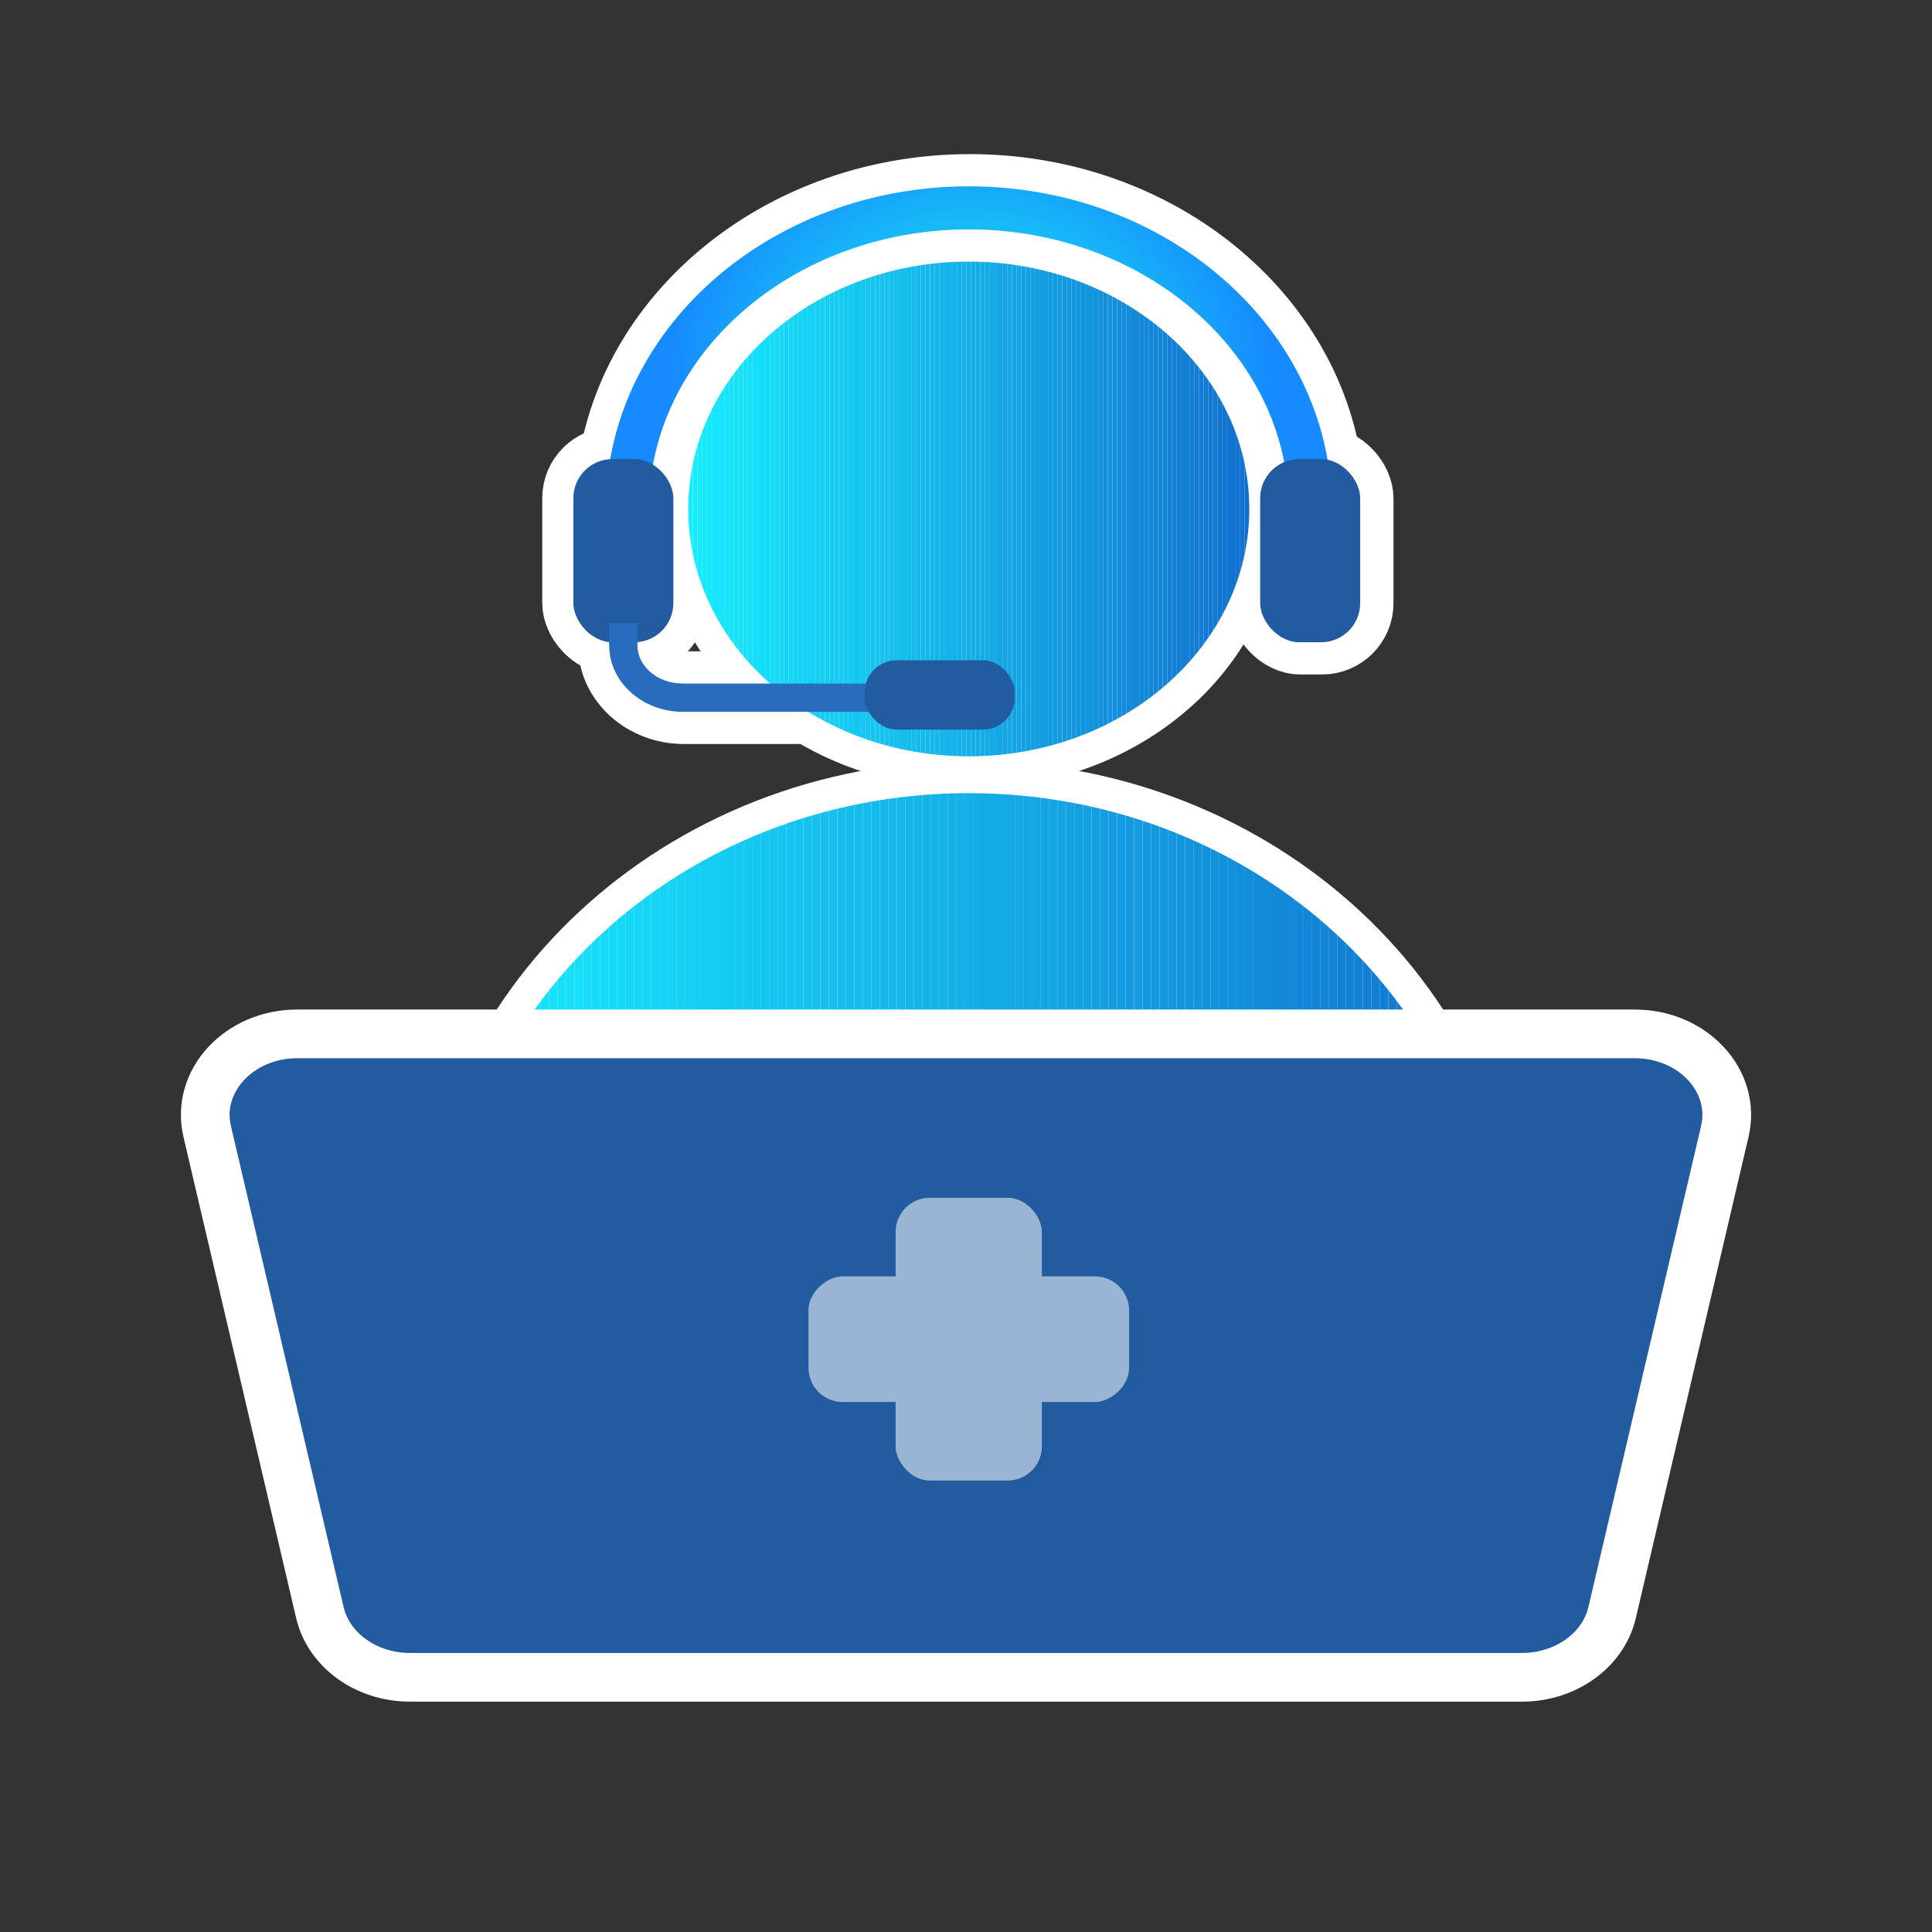 <?xml version="1.0" encoding="UTF-8"?>
<svg id="Capa_3" data-name="Capa 3" xmlns="http://www.w3.org/2000/svg" xmlns:xlink="http://www.w3.org/1999/xlink" viewBox="0 0 300 300">
  <rect x="0" y="0" width="300" height="300" fill="#333333" stroke="none"/>
  <defs>
    <style>
      .cls-1, .cls-2, .cls-3, .cls-4, .cls-5, .cls-6, .cls-7, .cls-8, .cls-9, .cls-10, .cls-11, .cls-12, .cls-13, .cls-14, .cls-15, .cls-16, .cls-17, .cls-18, .cls-19, .cls-20, .cls-21, .cls-22, .cls-23, .cls-24, .cls-25, .cls-26, .cls-27, .cls-28, .cls-29, .cls-30, .cls-31, .cls-32, .cls-33, .cls-34, .cls-35, .cls-36, .cls-37, .cls-38, .cls-39, .cls-40, .cls-41, .cls-42, .cls-43, .cls-44, .cls-45, .cls-46, .cls-47, .cls-48, .cls-49, .cls-50, .cls-51, .cls-52, .cls-53, .cls-54, .cls-55, .cls-56, .cls-57, .cls-58, .cls-59, .cls-60, .cls-61, .cls-62, .cls-63, .cls-64, .cls-65, .cls-66, .cls-67, .cls-68, .cls-69, .cls-70, .cls-71, .cls-72, .cls-73, .cls-74, .cls-75, .cls-76, .cls-77, .cls-78, .cls-79, .cls-80, .cls-81, .cls-82, .cls-83, .cls-84, .cls-85, .cls-86, .cls-87, .cls-88, .cls-89, .cls-90, .cls-91, .cls-92, .cls-93, .cls-94, .cls-95, .cls-96, .cls-97, .cls-98, .cls-99, .cls-100, .cls-101, .cls-102, .cls-103, .cls-104, .cls-105, .cls-106, .cls-107, .cls-108, .cls-109, .cls-110, .cls-111, .cls-112, .cls-113, .cls-114, .cls-115, .cls-116, .cls-117, .cls-118, .cls-119, .cls-120, .cls-121, .cls-122, .cls-123, .cls-124, .cls-125, .cls-126, .cls-127, .cls-128 {
        stroke: #fff;
        stroke-miterlimit: 10;
      }

      .cls-1, .cls-2, .cls-3, .cls-4, .cls-5, .cls-6, .cls-7, .cls-8, .cls-9, .cls-10, .cls-11, .cls-12, .cls-13, .cls-14, .cls-15, .cls-16, .cls-17, .cls-18, .cls-19, .cls-20, .cls-21, .cls-22, .cls-23, .cls-24, .cls-25, .cls-26, .cls-27, .cls-28, .cls-29, .cls-30, .cls-31, .cls-32, .cls-33, .cls-34, .cls-35, .cls-36, .cls-37, .cls-38, .cls-39, .cls-40, .cls-41, .cls-42, .cls-43, .cls-44, .cls-45, .cls-46, .cls-47, .cls-48, .cls-49, .cls-50, .cls-51, .cls-52, .cls-53, .cls-54, .cls-55, .cls-56, .cls-57, .cls-58, .cls-59, .cls-60, .cls-61, .cls-62, .cls-63, .cls-64, .cls-65, .cls-66, .cls-67, .cls-68, .cls-69, .cls-70, .cls-71, .cls-72, .cls-73, .cls-74, .cls-75, .cls-77, .cls-78, .cls-79, .cls-80, .cls-81, .cls-82, .cls-83, .cls-84, .cls-85, .cls-86, .cls-87, .cls-88, .cls-89, .cls-90, .cls-91, .cls-92, .cls-93, .cls-94, .cls-95, .cls-96, .cls-97, .cls-98, .cls-99, .cls-100, .cls-101, .cls-102, .cls-103, .cls-104, .cls-105, .cls-106, .cls-107, .cls-108, .cls-109, .cls-110, .cls-111, .cls-112, .cls-113, .cls-114, .cls-115, .cls-116, .cls-117, .cls-118, .cls-119, .cls-120, .cls-121, .cls-122, .cls-123, .cls-124, .cls-125, .cls-126, .cls-127, .cls-128 {
        stroke-width: 10px;
      }

      .cls-1, .cls-129 {
        fill: #1381d5;
      }

      .cls-130, .cls-131, .cls-132, .cls-133, .cls-134, .cls-135, .cls-136, .cls-137, .cls-138, .cls-139, .cls-140, .cls-141, .cls-142, .cls-143, .cls-144, .cls-145, .cls-146, .cls-147, .cls-148, .cls-149, .cls-150, .cls-151, .cls-152, .cls-153, .cls-154, .cls-155, .cls-156, .cls-157, .cls-158, .cls-159, .cls-160, .cls-161, .cls-162, .cls-163, .cls-164, .cls-165, .cls-166, .cls-167, .cls-168, .cls-169, .cls-170, .cls-171, .cls-172, .cls-173, .cls-174, .cls-175, .cls-176, .cls-177, .cls-178, .cls-179, .cls-180, .cls-181, .cls-182, .cls-183, .cls-184, .cls-185, .cls-186, .cls-187, .cls-188, .cls-189, .cls-190, .cls-191, .cls-192, .cls-193, .cls-194, .cls-195, .cls-196, .cls-197, .cls-198, .cls-199, .cls-200, .cls-201, .cls-202, .cls-203, .cls-204, .cls-205, .cls-206, .cls-207, .cls-208, .cls-209, .cls-210, .cls-211, .cls-212, .cls-213, .cls-214, .cls-215, .cls-216, .cls-217, .cls-218, .cls-129, .cls-219, .cls-220, .cls-221, .cls-222, .cls-223, .cls-224, .cls-225, .cls-226, .cls-227, .cls-228, .cls-229, .cls-230, .cls-231, .cls-232, .cls-233, .cls-234, .cls-235, .cls-236, .cls-237, .cls-238, .cls-239, .cls-240, .cls-241, .cls-242, .cls-243, .cls-244, .cls-245, .cls-246, .cls-247, .cls-248, .cls-249, .cls-250, .cls-251, .cls-252, .cls-253, .cls-254, .cls-255, .cls-256 {
        stroke-width: 0px;
      }

      .cls-130, .cls-20 {
        fill: #14a4e3;
      }

      .cls-2, .cls-183 {
        fill: #1384d6;
      }

      .cls-3, .cls-232 {
        fill: #127ed4;
      }

      .cls-131, .cls-62 {
        fill: #1388d8;
      }

      .cls-132, .cls-12 {
        fill: #14b8eb;
      }

      .cls-133, .cls-4 {
        fill: #139adf;
      }

      .cls-134, .cls-50 {
        fill: #1275d1;
      }

      .cls-5, .cls-249 {
        fill: #127cd3;
      }

      .cls-6, .cls-177 {
        fill: none;
      }

      .cls-135, .cls-66 {
        fill: #1382d6;
      }

      .cls-136, .cls-9 {
        fill: #1390db;
      }

      .cls-137, .cls-108 {
        fill: #1398de;
      }

      .cls-138, .cls-61 {
        fill: #14a5e3;
      }

      .cls-7, .cls-214 {
        fill: #16e3fb;
      }

      .cls-8, .cls-163 {
        fill: #15d2f5;
      }

      .cls-139, .cls-114 {
        fill: #139ce0;
      }

      .cls-10, .cls-215 {
        fill: #1280d5;
      }

      .cls-11, .cls-226 {
        fill: #15c3ef;
      }

      .cls-140, .cls-13 {
        fill: #15d9f8;
      }

      .cls-14, .cls-190 {
        fill: #14b7ea;
      }

      .cls-15, .cls-172 {
        fill: #14b0e7;
      }

      .cls-141, .cls-35 {
        fill: #139ee1;
      }

      .cls-16, .cls-231 {
        fill: #1391dc;
      }

      .cls-17, .cls-188 {
        fill: #15bfed;
      }

      .cls-18, .cls-250 {
        fill: #16e5fc;
      }

      .cls-142, .cls-106 {
        fill: #15dcf9;
      }

      .cls-19, .cls-169 {
        fill: #139de0;
      }

      .cls-143, .cls-31 {
        fill: #127fd5;
      }

      .cls-144, .cls-78 {
        fill: #1383d6;
      }

      .cls-145, .cls-45 {
        fill: #14aae5;
      }

      .cls-21, .cls-206 {
        fill: #14abe6;
      }

      .cls-146, .cls-105 {
        fill: #16ecff;
      }

      .cls-22, .cls-181 {
        fill: #138bd9;
      }

      .cls-147, .cls-23 {
        fill: #15caf2;
      }

      .cls-148, .cls-59 {
        fill: #138dda;
      }

      .cls-149, .cls-72 {
        fill: #16e8fd;
      }

      .cls-24, .cls-201 {
        fill: #14a3e3;
      }

      .cls-150, .cls-64 {
        fill: #15d0f4;
      }

      .cls-151, .cls-77 {
        fill: #15cef3;
      }

      .cls-152, .cls-118 {
        fill: #1387d8;
      }

      .cls-257 {
        clip-path: url(#clippath-2);
      }

      .cls-153, .cls-111 {
        fill: #14a8e5;
      }

      .cls-154, .cls-92 {
        fill: #15d6f6;
      }

      .cls-25, .cls-167 {
        fill: #15ccf2;
      }

      .cls-26, .cls-194 {
        fill: #16eafe;
      }

      .cls-155, .cls-69 {
        fill: #16e0fa;
      }

      .cls-156, .cls-49 {
        fill: #138ad9;
      }

      .cls-27, .cls-243 {
        fill: #14b3e9;
      }

      .cls-28, .cls-191 {
        fill: #14ace6;
      }

      .cls-29, .cls-204 {
        fill: #296bbd;
      }

      .cls-30, .cls-193 {
        fill: #14baeb;
      }

      .cls-32, .cls-210 {
        fill: #1389d8;
      }

      .cls-157, .cls-102 {
        fill: #15d1f4;
      }

      .cls-33, .cls-186 {
        fill: #15c5f0;
      }

      .cls-34, .cls-222 {
        fill: #15c4ef;
      }

      .cls-36, .cls-200 {
        fill: #14b5e9;
      }

      .cls-37, .cls-195 {
        fill: #1272cf;
      }

      .cls-38, .cls-254 {
        fill: #16ebff;
      }

      .cls-158, .cls-127 {
        fill: #16e2fb;
      }

      .cls-159, .cls-73 {
        fill: #14a1e2;
      }

      .cls-160, .cls-75 {
        fill: #15c1ee;
      }

      .cls-161, .cls-89 {
        fill: #15d4f6;
      }

      .cls-162, .cls-103 {
        fill: #16def9;
      }

      .cls-164, .cls-40 {
        fill: #15d8f7;
      }

      .cls-165, .cls-67 {
        fill: #14a6e4;
      }

      .cls-39, .cls-246 {
        fill: #138eda;
      }

      .cls-41, .cls-196, .cls-76 {
        fill: #235ba1;
      }

      .cls-42, .cls-228 {
        fill: #16e6fd;
      }

      .cls-43, .cls-245 {
        fill: #1395dd;
      }

      .cls-44, .cls-224 {
        fill: #14a7e4;
      }

      .cls-46, .cls-170 {
        fill: #14b1e8;
      }

      .cls-166, .cls-88 {
        fill: #15c0ee;
      }

      .cls-168, .cls-110 {
        fill: #15c7f0;
      }

      .cls-171, .cls-115 {
        fill: #15cdf3;
      }

      .cls-173, .cls-68 {
        fill: #1399df;
      }

      .cls-174, .cls-125 {
        fill: #1394dd;
      }

      .cls-47, .cls-242 {
        fill: #1385d7;
      }

      .cls-48, .cls-235 {
        fill: #1276d1;
      }

      .cls-175, .cls-82 {
        fill: #139be0;
      }

      .cls-176, .cls-99 {
        fill: #14b6ea;
      }

      .cls-51, .cls-244 {
        fill: #1274d0;
      }

      .cls-178, .cls-96 {
        fill: #1278d2;
      }

      .cls-179, .cls-128 {
        fill: #1396de;
      }

      .cls-52, .cls-216 {
        fill: #1386d7;
      }

      .cls-180 {
        fill: url(#Degradado_sin_nombre_19-2);
      }

      .cls-53, .cls-213 {
        fill: #14bbec;
      }

      .cls-54, .cls-225 {
        fill: #138cda;
      }

      .cls-182, .cls-126 {
        fill: #16e9fe;
      }

      .cls-55, .cls-230 {
        fill: #15c9f1;
      }

      .cls-56, .cls-252 {
        fill: #15d7f7;
      }

      .cls-57, .cls-184 {
        fill: #16dffa;
      }

      .cls-185, .cls-87 {
        fill: #15d3f5;
      }

      .cls-258 {
        clip-path: url(#clippath-1);
      }

      .cls-259 {
        opacity: .54;
      }

      .cls-187, .cls-113 {
        fill: #1271cf;
      }

      .cls-189, .cls-98 {
        fill: #1273d0;
      }

      .cls-58, .cls-211 {
        fill: #14a2e2;
      }

      .cls-60, .cls-219 {
        fill: #15cbf2;
      }

      .cls-63, .cls-205 {
        fill: #14b9eb;
      }

      .cls-192, .cls-107 {
        fill: #14bded;
      }

      .cls-65, .cls-202 {
        fill: #16e7fd;
      }

      .cls-197, .cls-123 {
        fill: #1277d1;
      }

      .cls-198, .cls-71 {
        fill: #16e1fb;
      }

      .cls-70, .cls-233 {
        fill: #16e4fc;
      }

      .cls-199, .cls-117 {
        fill: #16ddf9;
      }

      .cls-74, .cls-251 {
        fill: #14bcec;
      }

      .cls-76 {
        stroke-width: 7.56px;
      }

      .cls-79, .cls-221 {
        fill: #1393dc;
      }

      .cls-203, .cls-94 {
        fill: #15c2ee;
      }

      .cls-80, .cls-217 {
        fill: #14beed;
      }

      .cls-81, .cls-253 {
        fill: #127dd4;
      }

      .cls-207, .cls-119 {
        fill: #15cff4;
      }

      .cls-208, .cls-91 {
        fill: #149fe1;
      }

      .cls-209, .cls-97 {
        fill: #14a0e1;
      }

      .cls-212, .cls-124 {
        fill: #14b2e8;
      }

      .cls-83, .cls-248 {
        fill: #14ade7;
      }

      .cls-84, .cls-236 {
        fill: #14afe7;
      }

      .cls-85, .cls-218 {
        fill: #14a9e5;
      }

      .cls-86, .cls-240 {
        fill: #138fdb;
      }

      .cls-260 {
        clip-path: url(#clippath);
      }

      .cls-90 {
        fill: url(#Degradado_sin_nombre_19);
      }

      .cls-93, .cls-241 {
        fill: #15daf8;
      }

      .cls-220, .cls-109 {
        fill: #1279d2;
      }

      .cls-95, .cls-227 {
        fill: #1392dc;
      }

      .cls-261 {
        clip-path: url(#clippath-3);
      }

      .cls-223, .cls-122 {
        fill: #15d5f6;
      }

      .cls-100, .cls-255 {
        fill: #15c8f1;
      }

      .cls-101, .cls-237 {
        fill: #15dbf8;
      }

      .cls-104, .cls-238 {
        fill: #127ad3;
      }

      .cls-229 {
        fill: #fff;
      }

      .cls-112, .cls-247 {
        fill: #1397de;
      }

      .cls-234, .cls-120 {
        fill: #127bd3;
      }

      .cls-239, .cls-121 {
        fill: #15c6f0;
      }

      .cls-116, .cls-256 {
        fill: #14b4e9;
      }
    </style>
    <clipPath id="clippath">
      <ellipse class="cls-6" cx="150.6" cy="79.03" rx="43.56" ry="38.41"/>
    </clipPath>
    <clipPath id="clippath-1">
      <path class="cls-6" d="M69.65,198.45c0,41.58,36.25,44.98,80.96,44.98s80.96-3.4,80.96-44.98-36.25-75.29-80.96-75.29-80.96,33.71-80.96,75.29Z"/>
    </clipPath>
    <radialGradient id="Degradado_sin_nombre_19" data-name="Degradado sin nombre 19" cx="150.64" cy="47.87" fx="150.64" fy="47.87" r="49.16" gradientTransform="translate(7.79 19.05) scale(.95 .84)" gradientUnits="userSpaceOnUse">
      <stop offset="0" stop-color="#16ffea"/>
      <stop offset="1" stop-color="#168bff"/>
    </radialGradient>
    <clipPath id="clippath-2">
      <ellipse class="cls-177" cx="150.43" cy="79.03" rx="43.56" ry="38.41"/>
    </clipPath>
    <clipPath id="clippath-3">
      <path class="cls-177" d="M69.47,198.45c0,41.58,36.25,44.98,80.96,44.98s80.96-3.4,80.96-44.98-36.25-75.29-80.96-75.29-80.96,33.71-80.96,75.29Z"/>
    </clipPath>
    <radialGradient id="Degradado_sin_nombre_19-2" data-name="Degradado sin nombre 19" cx="150.45" cy="47.87" fx="150.45" fy="47.87" r="49.16" xlink:href="#Degradado_sin_nombre_19"/>
  </defs>
  <g>
    <g>
      <g>
        <g class="cls-260">
          <path class="cls-105" d="M107.04,40.61v76.83V40.61Z"/>
          <rect class="cls-105" x="107.04" y="40.61" width=".71" height="76.83"/>
          <rect class="cls-38" x="107.75" y="40.61" width=".71" height="76.83"/>
          <rect class="cls-26" x="108.46" y="40.61" width=".71" height="76.83"/>
          <rect class="cls-126" x="109.17" y="40.61" width=".71" height="76.83"/>
          <rect class="cls-72" x="109.88" y="40.61" width=".71" height="76.83"/>
          <rect class="cls-65" x="110.58" y="40.61" width=".71" height="76.83"/>
          <rect class="cls-42" x="111.29" y="40.61" width=".71" height="76.83"/>
          <rect class="cls-18" x="112" y="40.61" width=".71" height="76.83"/>
          <rect class="cls-70" x="112.71" y="40.61" width=".71" height="76.83"/>
          <rect class="cls-7" x="113.42" y="40.61" width=".71" height="76.83"/>
          <rect class="cls-127" x="114.13" y="40.61" width=".71" height="76.83"/>
          <rect class="cls-71" x="114.83" y="40.61" width=".71" height="76.83"/>
          <rect class="cls-69" x="115.54" y="40.61" width=".71" height="76.83"/>
          <rect class="cls-57" x="116.25" y="40.61" width=".71" height="76.83"/>
          <rect class="cls-103" x="116.96" y="40.61" width=".71" height="76.83"/>
          <rect class="cls-117" x="117.67" y="40.61" width=".71" height="76.83"/>
          <rect class="cls-106" x="118.38" y="40.61" width=".71" height="76.83"/>
          <rect class="cls-101" x="119.08" y="40.61" width=".71" height="76.83"/>
          <rect class="cls-93" x="119.79" y="40.61" width=".71" height="76.83"/>
          <rect class="cls-13" x="120.5" y="40.61" width=".71" height="76.83"/>
          <rect class="cls-40" x="121.21" y="40.61" width=".71" height="76.83"/>
          <rect class="cls-56" x="121.92" y="40.61" width=".71" height="76.83"/>
          <rect class="cls-92" x="122.63" y="40.61" width=".71" height="76.83"/>
          <rect class="cls-122" x="123.33" y="40.61" width=".71" height="76.83"/>
          <rect class="cls-89" x="124.04" y="40.61" width=".71" height="76.83"/>
          <rect class="cls-87" x="124.75" y="40.61" width=".71" height="76.83"/>
          <rect class="cls-8" x="125.46" y="40.61" width=".71" height="76.83"/>
          <rect class="cls-102" x="126.17" y="40.61" width=".71" height="76.83"/>
          <rect class="cls-64" x="126.87" y="40.61" width=".71" height="76.83"/>
          <rect class="cls-119" x="127.58" y="40.61" width=".71" height="76.83"/>
          <rect class="cls-77" x="128.29" y="40.61" width=".71" height="76.83"/>
          <rect class="cls-115" x="129" y="40.61" width=".71" height="76.83"/>
          <rect class="cls-25" x="129.71" y="40.61" width=".71" height="76.83"/>
          <rect class="cls-60" x="130.42" y="40.61" width=".71" height="76.83"/>
          <rect class="cls-23" x="131.12" y="40.61" width=".71" height="76.83"/>
          <rect class="cls-55" x="131.83" y="40.61" width=".71" height="76.83"/>
          <rect class="cls-100" x="132.54" y="40.61" width=".71" height="76.83"/>
          <rect class="cls-110" x="133.25" y="40.61" width=".71" height="76.83"/>
          <rect class="cls-121" x="133.96" y="40.61" width=".71" height="76.83"/>
          <rect class="cls-33" x="134.67" y="40.61" width=".71" height="76.83"/>
          <rect class="cls-34" x="135.37" y="40.61" width=".71" height="76.83"/>
          <rect class="cls-11" x="136.08" y="40.61" width=".71" height="76.83"/>
          <rect class="cls-94" x="136.79" y="40.61" width=".71" height="76.83"/>
          <rect class="cls-75" x="137.5" y="40.61" width=".71" height="76.83"/>
          <rect class="cls-88" x="138.21" y="40.61" width=".71" height="76.83"/>
          <rect class="cls-17" x="138.92" y="40.61" width=".71" height="76.83"/>
          <rect class="cls-80" x="139.62" y="40.61" width=".71" height="76.83"/>
          <rect class="cls-107" x="140.33" y="40.61" width=".71" height="76.83"/>
          <rect class="cls-74" x="141.04" y="40.61" width=".71" height="76.83"/>
          <rect class="cls-53" x="141.75" y="40.61" width=".71" height="76.83"/>
          <rect class="cls-30" x="142.46" y="40.61" width=".71" height="76.83"/>
          <rect class="cls-63" x="143.17" y="40.61" width=".71" height="76.83"/>
          <rect class="cls-12" x="143.87" y="40.61" width=".71" height="76.83"/>
          <rect class="cls-14" x="144.58" y="40.61" width=".71" height="76.83"/>
          <rect class="cls-99" x="145.29" y="40.61" width=".71" height="76.83"/>
          <rect class="cls-36" x="146" y="40.61" width=".71" height="76.83"/>
          <rect class="cls-116" x="146.71" y="40.61" width=".71" height="76.83"/>
          <rect class="cls-27" x="147.42" y="40.61" width=".71" height="76.83"/>
          <rect class="cls-124" x="148.12" y="40.61" width=".71" height="76.83"/>
          <rect class="cls-46" x="148.83" y="40.61" width=".71" height="76.83"/>
          <rect class="cls-15" x="149.54" y="40.61" width=".71" height="76.83"/>
          <rect class="cls-84" x="150.25" y="40.61" width=".71" height="76.83"/>
          <rect class="cls-83" x="150.96" y="40.61" width=".71" height="76.83"/>
          <rect class="cls-28" x="151.67" y="40.61" width=".71" height="76.83"/>
          <rect class="cls-21" x="152.37" y="40.61" width=".71" height="76.83"/>
          <rect class="cls-45" x="153.08" y="40.61" width=".71" height="76.83"/>
          <rect class="cls-85" x="153.79" y="40.61" width=".71" height="76.83"/>
          <rect class="cls-111" x="154.5" y="40.61" width=".71" height="76.83"/>
          <rect class="cls-44" x="155.21" y="40.61" width=".71" height="76.83"/>
          <rect class="cls-67" x="155.92" y="40.61" width=".71" height="76.83"/>
          <rect class="cls-61" x="156.62" y="40.61" width=".71" height="76.83"/>
          <rect class="cls-20" x="157.33" y="40.61" width=".71" height="76.83"/>
          <rect class="cls-24" x="158.04" y="40.61" width=".71" height="76.83"/>
          <rect class="cls-58" x="158.75" y="40.61" width=".71" height="76.83"/>
          <rect class="cls-73" x="159.46" y="40.61" width=".71" height="76.83"/>
          <rect class="cls-97" x="160.16" y="40.61" width=".71" height="76.83"/>
          <rect class="cls-91" x="160.87" y="40.61" width=".71" height="76.83"/>
          <rect class="cls-35" x="161.58" y="40.61" width=".71" height="76.83"/>
          <rect class="cls-19" x="162.29" y="40.61" width=".71" height="76.83"/>
          <rect class="cls-114" x="163" y="40.61" width=".71" height="76.83"/>
          <rect class="cls-82" x="163.71" y="40.61" width=".71" height="76.83"/>
          <rect class="cls-4" x="164.41" y="40.61" width=".71" height="76.83"/>
          <rect class="cls-68" x="165.12" y="40.61" width=".71" height="76.83"/>
          <rect class="cls-108" x="165.83" y="40.61" width=".71" height="76.83"/>
          <rect class="cls-112" x="166.54" y="40.61" width=".71" height="76.83"/>
          <rect class="cls-128" x="167.25" y="40.61" width=".71" height="76.83"/>
          <rect class="cls-43" x="167.96" y="40.61" width=".71" height="76.83"/>
          <rect class="cls-125" x="168.66" y="40.61" width=".71" height="76.83"/>
          <rect class="cls-79" x="169.37" y="40.61" width=".71" height="76.83"/>
          <rect class="cls-95" x="170.08" y="40.61" width=".71" height="76.83"/>
          <rect class="cls-16" x="170.79" y="40.61" width=".71" height="76.83"/>
          <rect class="cls-9" x="171.5" y="40.61" width=".71" height="76.83"/>
          <rect class="cls-86" x="172.21" y="40.61" width=".71" height="76.83"/>
          <rect class="cls-39" x="172.91" y="40.61" width=".71" height="76.83"/>
          <rect class="cls-59" x="173.62" y="40.61" width=".71" height="76.83"/>
          <rect class="cls-54" x="174.33" y="40.61" width=".71" height="76.83"/>
          <rect class="cls-22" x="175.04" y="40.61" width=".71" height="76.83"/>
          <rect class="cls-49" x="175.75" y="40.61" width=".71" height="76.83"/>
          <rect class="cls-32" x="176.46" y="40.61" width=".71" height="76.83"/>
          <rect class="cls-62" x="177.16" y="40.61" width=".71" height="76.83"/>
          <rect class="cls-118" x="177.87" y="40.61" width=".71" height="76.83"/>
          <rect class="cls-52" x="178.58" y="40.61" width=".71" height="76.83"/>
          <rect class="cls-47" x="179.29" y="40.61" width=".71" height="76.83"/>
          <rect class="cls-2" x="180" y="40.61" width=".71" height="76.83"/>
          <rect class="cls-78" x="180.71" y="40.61" width=".71" height="76.83"/>
          <rect class="cls-66" x="181.41" y="40.61" width=".71" height="76.83"/>
          <rect class="cls-1" x="182.12" y="40.61" width=".71" height="76.83"/>
          <rect class="cls-10" x="182.83" y="40.61" width=".71" height="76.83"/>
          <rect class="cls-31" x="183.54" y="40.61" width=".71" height="76.83"/>
          <rect class="cls-3" x="184.25" y="40.61" width=".71" height="76.83"/>
          <rect class="cls-81" x="184.96" y="40.61" width=".71" height="76.83"/>
          <rect class="cls-5" x="185.66" y="40.61" width=".71" height="76.83"/>
          <rect class="cls-120" x="186.37" y="40.61" width=".71" height="76.83"/>
          <rect class="cls-104" x="187.08" y="40.61" width=".71" height="76.83"/>
          <rect class="cls-109" x="187.79" y="40.61" width=".71" height="76.83"/>
          <rect class="cls-96" x="188.5" y="40.61" width=".71" height="76.83"/>
          <rect class="cls-123" x="189.2" y="40.61" width=".71" height="76.83"/>
          <rect class="cls-48" x="189.91" y="40.61" width=".71" height="76.83"/>
          <rect class="cls-50" x="190.62" y="40.61" width=".71" height="76.83"/>
          <rect class="cls-51" x="191.33" y="40.61" width=".71" height="76.83"/>
          <rect class="cls-98" x="192.04" y="40.61" width=".71" height="76.83"/>
          <rect class="cls-37" x="192.75" y="40.61" width=".71" height="76.83"/>
          <rect class="cls-113" x="193.45" y="40.61" width=".71" height="76.83"/>
          <path class="cls-113" d="M194.16,117.44V40.61v76.83Z"/>
        </g>
        <ellipse class="cls-6" cx="150.6" cy="79.03" rx="43.56" ry="38.41"/>
      </g>
      <g>
        <g class="cls-258">
          <path class="cls-105" d="M69.65,123.17v120.27-120.27Z"/>
          <rect class="cls-105" x="69.65" y="123.17" width="1.32" height="120.27"/>
          <rect class="cls-38" x="70.96" y="123.17" width="1.32" height="120.27"/>
          <rect class="cls-26" x="72.28" y="123.17" width="1.32" height="120.27"/>
          <rect class="cls-126" x="73.6" y="123.17" width="1.32" height="120.27"/>
          <rect class="cls-72" x="74.91" y="123.17" width="1.32" height="120.27"/>
          <rect class="cls-65" x="76.23" y="123.17" width="1.32" height="120.27"/>
          <rect class="cls-42" x="77.54" y="123.17" width="1.32" height="120.27"/>
          <rect class="cls-18" x="78.86" y="123.17" width="1.32" height="120.27"/>
          <rect class="cls-70" x="80.18" y="123.17" width="1.32" height="120.27"/>
          <rect class="cls-7" x="81.49" y="123.17" width="1.32" height="120.27"/>
          <rect class="cls-127" x="82.81" y="123.17" width="1.32" height="120.27"/>
          <rect class="cls-71" x="84.13" y="123.17" width="1.32" height="120.27"/>
          <rect class="cls-69" x="85.44" y="123.17" width="1.32" height="120.27"/>
          <rect class="cls-57" x="86.76" y="123.17" width="1.32" height="120.27"/>
          <rect class="cls-103" x="88.08" y="123.17" width="1.32" height="120.27"/>
          <rect class="cls-117" x="89.39" y="123.17" width="1.32" height="120.27"/>
          <rect class="cls-106" x="90.71" y="123.17" width="1.32" height="120.27"/>
          <rect class="cls-101" x="92.02" y="123.17" width="1.32" height="120.27"/>
          <rect class="cls-93" x="93.34" y="123.17" width="1.32" height="120.27"/>
          <rect class="cls-13" x="94.66" y="123.17" width="1.32" height="120.27"/>
          <rect class="cls-40" x="95.97" y="123.17" width="1.32" height="120.27"/>
          <rect class="cls-56" x="97.29" y="123.17" width="1.32" height="120.27"/>
          <rect class="cls-92" x="98.61" y="123.17" width="1.32" height="120.27"/>
          <rect class="cls-122" x="99.92" y="123.17" width="1.32" height="120.27"/>
          <rect class="cls-89" x="101.24" y="123.17" width="1.32" height="120.27"/>
          <rect class="cls-87" x="102.56" y="123.17" width="1.32" height="120.27"/>
          <rect class="cls-8" x="103.87" y="123.17" width="1.32" height="120.27"/>
          <rect class="cls-102" x="105.19" y="123.17" width="1.32" height="120.27"/>
          <rect class="cls-64" x="106.5" y="123.17" width="1.32" height="120.27"/>
          <rect class="cls-119" x="107.82" y="123.17" width="1.32" height="120.27"/>
          <rect class="cls-77" x="109.14" y="123.17" width="1.32" height="120.27"/>
          <rect class="cls-115" x="110.45" y="123.17" width="1.32" height="120.27"/>
          <rect class="cls-25" x="111.77" y="123.17" width="1.32" height="120.27"/>
          <rect class="cls-60" x="113.09" y="123.17" width="1.32" height="120.27"/>
          <rect class="cls-23" x="114.4" y="123.17" width="1.32" height="120.27"/>
          <rect class="cls-55" x="115.72" y="123.17" width="1.32" height="120.27"/>
          <rect class="cls-100" x="117.04" y="123.17" width="1.32" height="120.27"/>
          <rect class="cls-110" x="118.35" y="123.17" width="1.32" height="120.27"/>
          <rect class="cls-121" x="119.67" y="123.17" width="1.32" height="120.27"/>
          <rect class="cls-33" x="120.98" y="123.17" width="1.32" height="120.27"/>
          <rect class="cls-34" x="122.3" y="123.17" width="1.32" height="120.27"/>
          <rect class="cls-11" x="123.62" y="123.17" width="1.32" height="120.27"/>
          <rect class="cls-94" x="124.93" y="123.17" width="1.32" height="120.27"/>
          <rect class="cls-75" x="126.25" y="123.17" width="1.32" height="120.27"/>
          <rect class="cls-88" x="127.57" y="123.17" width="1.32" height="120.27"/>
          <rect class="cls-17" x="128.88" y="123.17" width="1.32" height="120.27"/>
          <rect class="cls-80" x="130.2" y="123.17" width="1.32" height="120.27"/>
          <rect class="cls-107" x="131.52" y="123.17" width="1.32" height="120.27"/>
          <rect class="cls-74" x="132.83" y="123.17" width="1.32" height="120.27"/>
          <rect class="cls-53" x="134.15" y="123.17" width="1.32" height="120.27"/>
          <rect class="cls-30" x="135.46" y="123.17" width="1.32" height="120.27"/>
          <rect class="cls-63" x="136.78" y="123.17" width="1.32" height="120.27"/>
          <rect class="cls-12" x="138.1" y="123.17" width="1.32" height="120.27"/>
          <rect class="cls-14" x="139.41" y="123.17" width="1.32" height="120.27"/>
          <rect class="cls-99" x="140.73" y="123.17" width="1.32" height="120.27"/>
          <rect class="cls-36" x="142.05" y="123.17" width="1.32" height="120.27"/>
          <rect class="cls-116" x="143.36" y="123.17" width="1.32" height="120.27"/>
          <rect class="cls-27" x="144.68" y="123.17" width="1.32" height="120.27"/>
          <rect class="cls-124" x="146" y="123.17" width="1.32" height="120.27"/>
          <rect class="cls-46" x="147.31" y="123.17" width="1.32" height="120.27"/>
          <rect class="cls-15" x="148.63" y="123.17" width="1.32" height="120.27"/>
          <rect class="cls-84" x="149.94" y="123.17" width="1.32" height="120.27"/>
          <rect class="cls-83" x="151.26" y="123.17" width="1.32" height="120.27"/>
          <rect class="cls-28" x="152.58" y="123.17" width="1.32" height="120.27"/>
          <rect class="cls-21" x="153.89" y="123.17" width="1.32" height="120.27"/>
          <rect class="cls-45" x="155.21" y="123.17" width="1.32" height="120.27"/>
          <rect class="cls-85" x="156.53" y="123.17" width="1.32" height="120.27"/>
          <rect class="cls-111" x="157.84" y="123.17" width="1.32" height="120.27"/>
          <rect class="cls-44" x="159.16" y="123.17" width="1.32" height="120.27"/>
          <rect class="cls-67" x="160.48" y="123.17" width="1.32" height="120.27"/>
          <rect class="cls-61" x="161.79" y="123.17" width="1.32" height="120.27"/>
          <rect class="cls-20" x="163.11" y="123.17" width="1.32" height="120.27"/>
          <rect class="cls-24" x="164.42" y="123.17" width="1.32" height="120.27"/>
          <rect class="cls-58" x="165.74" y="123.17" width="1.32" height="120.27"/>
          <rect class="cls-73" x="167.06" y="123.17" width="1.32" height="120.27"/>
          <rect class="cls-97" x="168.37" y="123.17" width="1.32" height="120.27"/>
          <rect class="cls-91" x="169.69" y="123.17" width="1.32" height="120.27"/>
          <rect class="cls-35" x="171.01" y="123.17" width="1.32" height="120.27"/>
          <rect class="cls-19" x="172.32" y="123.17" width="1.32" height="120.27"/>
          <rect class="cls-114" x="173.64" y="123.17" width="1.32" height="120.27"/>
          <rect class="cls-82" x="174.96" y="123.17" width="1.32" height="120.27"/>
          <rect class="cls-4" x="176.27" y="123.17" width="1.32" height="120.27"/>
          <rect class="cls-68" x="177.59" y="123.17" width="1.32" height="120.27"/>
          <rect class="cls-108" x="178.9" y="123.17" width="1.32" height="120.27"/>
          <rect class="cls-112" x="180.22" y="123.17" width="1.32" height="120.27"/>
          <rect class="cls-128" x="181.54" y="123.17" width="1.32" height="120.27"/>
          <rect class="cls-43" x="182.85" y="123.17" width="1.32" height="120.27"/>
          <rect class="cls-125" x="184.17" y="123.17" width="1.32" height="120.27"/>
          <rect class="cls-79" x="185.49" y="123.17" width="1.32" height="120.27"/>
          <rect class="cls-95" x="186.8" y="123.17" width="1.32" height="120.27"/>
          <rect class="cls-16" x="188.12" y="123.17" width="1.32" height="120.27"/>
          <rect class="cls-9" x="189.44" y="123.17" width="1.32" height="120.27"/>
          <rect class="cls-86" x="190.75" y="123.17" width="1.32" height="120.27"/>
          <rect class="cls-39" x="192.07" y="123.17" width="1.32" height="120.27"/>
          <rect class="cls-59" x="193.38" y="123.17" width="1.32" height="120.27"/>
          <rect class="cls-54" x="194.7" y="123.17" width="1.32" height="120.27"/>
          <rect class="cls-22" x="196.02" y="123.17" width="1.32" height="120.27"/>
          <rect class="cls-49" x="197.33" y="123.17" width="1.32" height="120.27"/>
          <rect class="cls-32" x="198.65" y="123.17" width="1.32" height="120.27"/>
          <rect class="cls-62" x="199.97" y="123.17" width="1.32" height="120.27"/>
          <rect class="cls-118" x="201.28" y="123.17" width="1.32" height="120.27"/>
          <rect class="cls-52" x="202.6" y="123.17" width="1.32" height="120.27"/>
          <rect class="cls-47" x="203.92" y="123.17" width="1.32" height="120.27"/>
          <rect class="cls-2" x="205.23" y="123.17" width="1.32" height="120.27"/>
          <rect class="cls-78" x="206.55" y="123.17" width="1.32" height="120.27"/>
          <rect class="cls-66" x="207.86" y="123.17" width="1.32" height="120.27"/>
          <rect class="cls-1" x="209.18" y="123.17" width="1.32" height="120.27"/>
          <rect class="cls-10" x="210.5" y="123.17" width="1.32" height="120.27"/>
          <rect class="cls-31" x="211.81" y="123.17" width="1.32" height="120.27"/>
          <rect class="cls-3" x="213.13" y="123.17" width="1.32" height="120.27"/>
          <rect class="cls-81" x="214.45" y="123.17" width="1.32" height="120.27"/>
          <rect class="cls-5" x="215.76" y="123.17" width="1.32" height="120.27"/>
          <rect class="cls-120" x="217.08" y="123.17" width="1.32" height="120.27"/>
          <rect class="cls-104" x="218.4" y="123.17" width="1.32" height="120.27"/>
          <rect class="cls-109" x="219.71" y="123.17" width="1.32" height="120.27"/>
          <rect class="cls-96" x="221.03" y="123.17" width="1.32" height="120.27"/>
          <rect class="cls-123" x="222.34" y="123.17" width="1.32" height="120.27"/>
          <rect class="cls-48" x="223.66" y="123.17" width="1.32" height="120.27"/>
          <rect class="cls-50" x="224.98" y="123.17" width="1.32" height="120.27"/>
          <rect class="cls-51" x="226.29" y="123.17" width="1.32" height="120.27"/>
          <rect class="cls-98" x="227.61" y="123.17" width="1.32" height="120.27"/>
          <rect class="cls-37" x="228.93" y="123.17" width="1.32" height="120.27"/>
          <rect class="cls-113" x="230.24" y="123.17" width="1.32" height="120.27"/>
          <path class="cls-113" d="M231.56,243.43v-120.27,120.27Z"/>
        </g>
        <path class="cls-6" d="M69.65,198.45c0,41.58,36.25,44.98,80.96,44.98s80.96-3.4,80.96-44.98-36.25-75.29-80.96-75.29-80.96,33.71-80.96,75.29Z"/>
      </g>
    </g>
    <path class="cls-90" d="M205.8,89.21l-6.51-1.51c.66-2.83.99-5.74.99-8.67,0-23.94-22.28-43.41-49.67-43.41s-49.67,19.47-49.67,43.41c0,2.72.29,5.44.86,8.09l-6.54,1.41c-.67-3.11-1.01-6.3-1.01-9.5,0-27.62,25.28-50.1,56.36-50.1s56.36,22.47,56.36,50.1c0,3.43-.39,6.85-1.16,10.18Z"/>
    <rect class="cls-41" x="195.85" y="71.28" width="15.53" height="28.45" rx="6.08" ry="6.08"/>
    <rect class="cls-41" x="89.2" y="71.28" width="15.53" height="28.45" rx="6.08" ry="6.08"/>
    <path class="cls-29" d="M144.4,110.53h-38.2c-6.3,0-11.43-4.64-11.43-10.33v-3.45h4.39v3.45c0,3.28,3.15,5.94,7.03,5.94h38.2v4.39Z"/>
    <rect class="cls-41" x="134.44" y="102.53" width="23.3" height="10.76" rx="4.95" ry="4.95"/>
  </g>
  <g>
    <g>
      <g class="cls-257">
        <rect class="cls-146" x="106.87" y="40.61" width=".71" height="76.83"/>
        <rect class="cls-254" x="107.58" y="40.61" width=".71" height="76.83"/>
        <rect class="cls-194" x="108.29" y="40.61" width=".71" height="76.83"/>
        <rect class="cls-182" x="108.99" y="40.61" width=".71" height="76.83"/>
        <rect class="cls-149" x="109.7" y="40.61" width=".71" height="76.83"/>
        <rect class="cls-202" x="110.41" y="40.61" width=".71" height="76.83"/>
        <rect class="cls-228" x="111.12" y="40.61" width=".71" height="76.83"/>
        <rect class="cls-250" x="111.83" y="40.61" width=".71" height="76.83"/>
        <rect class="cls-233" x="112.54" y="40.61" width=".71" height="76.83"/>
        <rect class="cls-214" x="113.24" y="40.61" width=".71" height="76.83"/>
        <rect class="cls-158" x="113.95" y="40.61" width=".71" height="76.83"/>
        <rect class="cls-198" x="114.66" y="40.61" width=".71" height="76.83"/>
        <rect class="cls-155" x="115.37" y="40.61" width=".71" height="76.83"/>
        <rect class="cls-184" x="116.08" y="40.61" width=".71" height="76.83"/>
        <rect class="cls-162" x="116.79" y="40.61" width=".71" height="76.83"/>
        <rect class="cls-199" x="117.49" y="40.61" width=".71" height="76.83"/>
        <rect class="cls-142" x="118.2" y="40.61" width=".71" height="76.83"/>
        <rect class="cls-237" x="118.91" y="40.61" width=".71" height="76.83"/>
        <rect class="cls-241" x="119.62" y="40.61" width=".71" height="76.83"/>
        <rect class="cls-140" x="120.33" y="40.61" width=".71" height="76.83"/>
        <rect class="cls-164" x="121.04" y="40.61" width=".71" height="76.83"/>
        <rect class="cls-252" x="121.74" y="40.61" width=".71" height="76.83"/>
        <rect class="cls-154" x="122.45" y="40.61" width=".71" height="76.83"/>
        <rect class="cls-223" x="123.16" y="40.61" width=".71" height="76.83"/>
        <rect class="cls-161" x="123.87" y="40.61" width=".71" height="76.83"/>
        <rect class="cls-185" x="124.58" y="40.61" width=".71" height="76.83"/>
        <rect class="cls-163" x="125.29" y="40.61" width=".71" height="76.83"/>
        <rect class="cls-157" x="125.99" y="40.61" width=".71" height="76.83"/>
        <rect class="cls-150" x="126.7" y="40.61" width=".71" height="76.83"/>
        <rect class="cls-207" x="127.41" y="40.61" width=".71" height="76.83"/>
        <rect class="cls-151" x="128.12" y="40.61" width=".71" height="76.83"/>
        <rect class="cls-171" x="128.83" y="40.61" width=".71" height="76.83"/>
        <rect class="cls-167" x="129.53" y="40.61" width=".71" height="76.83"/>
        <rect class="cls-219" x="130.24" y="40.61" width=".71" height="76.83"/>
        <rect class="cls-147" x="130.95" y="40.61" width=".71" height="76.83"/>
        <rect class="cls-230" x="131.66" y="40.61" width=".71" height="76.83"/>
        <rect class="cls-255" x="132.37" y="40.61" width=".71" height="76.83"/>
        <rect class="cls-168" x="133.08" y="40.61" width=".71" height="76.83"/>
        <rect class="cls-239" x="133.78" y="40.61" width=".71" height="76.83"/>
        <rect class="cls-186" x="134.49" y="40.61" width=".71" height="76.83"/>
        <rect class="cls-222" x="135.2" y="40.61" width=".71" height="76.83"/>
        <rect class="cls-226" x="135.91" y="40.61" width=".71" height="76.83"/>
        <rect class="cls-203" x="136.62" y="40.61" width=".71" height="76.83"/>
        <rect class="cls-160" x="137.33" y="40.61" width=".71" height="76.83"/>
        <rect class="cls-166" x="138.03" y="40.61" width=".71" height="76.83"/>
        <rect class="cls-188" x="138.74" y="40.61" width=".71" height="76.83"/>
        <rect class="cls-217" x="139.45" y="40.61" width=".71" height="76.83"/>
        <rect class="cls-192" x="140.16" y="40.61" width=".71" height="76.83"/>
        <rect class="cls-251" x="140.87" y="40.61" width=".71" height="76.83"/>
        <rect class="cls-213" x="141.58" y="40.61" width=".71" height="76.83"/>
        <rect class="cls-193" x="142.28" y="40.61" width=".71" height="76.83"/>
        <rect class="cls-205" x="142.99" y="40.61" width=".71" height="76.83"/>
        <rect class="cls-132" x="143.7" y="40.61" width=".71" height="76.83"/>
        <rect class="cls-190" x="144.41" y="40.61" width=".71" height="76.83"/>
        <rect class="cls-176" x="145.12" y="40.61" width=".71" height="76.83"/>
        <rect class="cls-200" x="145.83" y="40.61" width=".71" height="76.83"/>
        <rect class="cls-256" x="146.53" y="40.61" width=".71" height="76.83"/>
        <rect class="cls-243" x="147.24" y="40.61" width=".71" height="76.83"/>
        <rect class="cls-212" x="147.95" y="40.61" width=".71" height="76.83"/>
        <rect class="cls-170" x="148.66" y="40.61" width=".71" height="76.83"/>
        <rect class="cls-172" x="149.37" y="40.61" width=".71" height="76.83"/>
        <rect class="cls-236" x="150.08" y="40.61" width=".71" height="76.83"/>
        <rect class="cls-248" x="150.78" y="40.61" width=".71" height="76.83"/>
        <rect class="cls-191" x="151.49" y="40.61" width=".71" height="76.83"/>
        <rect class="cls-206" x="152.2" y="40.61" width=".71" height="76.83"/>
        <rect class="cls-145" x="152.91" y="40.61" width=".71" height="76.83"/>
        <rect class="cls-218" x="153.62" y="40.61" width=".71" height="76.83"/>
        <rect class="cls-153" x="154.33" y="40.61" width=".71" height="76.83"/>
        <rect class="cls-224" x="155.03" y="40.61" width=".71" height="76.83"/>
        <rect class="cls-165" x="155.74" y="40.61" width=".71" height="76.83"/>
        <rect class="cls-138" x="156.45" y="40.61" width=".71" height="76.83"/>
        <rect class="cls-130" x="157.16" y="40.61" width=".71" height="76.83"/>
        <rect class="cls-201" x="157.87" y="40.61" width=".71" height="76.83"/>
        <rect class="cls-211" x="158.58" y="40.61" width=".71" height="76.83"/>
        <rect class="cls-159" x="159.28" y="40.61" width=".71" height="76.83"/>
        <rect class="cls-209" x="159.99" y="40.61" width=".71" height="76.83"/>
        <rect class="cls-208" x="160.7" y="40.61" width=".71" height="76.83"/>
        <rect class="cls-141" x="161.41" y="40.61" width=".71" height="76.83"/>
        <rect class="cls-169" x="162.12" y="40.61" width=".71" height="76.83"/>
        <rect class="cls-139" x="162.82" y="40.61" width=".71" height="76.83"/>
        <rect class="cls-175" x="163.53" y="40.61" width=".71" height="76.83"/>
        <rect class="cls-133" x="164.24" y="40.61" width=".71" height="76.83"/>
        <rect class="cls-173" x="164.95" y="40.61" width=".71" height="76.83"/>
        <rect class="cls-137" x="165.66" y="40.61" width=".71" height="76.83"/>
        <rect class="cls-247" x="166.37" y="40.61" width=".71" height="76.83"/>
        <rect class="cls-179" x="167.07" y="40.61" width=".71" height="76.83"/>
        <rect class="cls-245" x="167.78" y="40.61" width=".71" height="76.83"/>
        <rect class="cls-174" x="168.49" y="40.61" width=".71" height="76.83"/>
        <rect class="cls-221" x="169.2" y="40.61" width=".71" height="76.83"/>
        <rect class="cls-227" x="169.91" y="40.61" width=".71" height="76.83"/>
        <rect class="cls-231" x="170.62" y="40.61" width=".71" height="76.83"/>
        <rect class="cls-136" x="171.32" y="40.61" width=".71" height="76.83"/>
        <rect class="cls-240" x="172.03" y="40.61" width=".71" height="76.83"/>
        <rect class="cls-246" x="172.74" y="40.61" width=".71" height="76.83"/>
        <rect class="cls-148" x="173.45" y="40.61" width=".71" height="76.83"/>
        <rect class="cls-225" x="174.16" y="40.61" width=".71" height="76.83"/>
        <rect class="cls-181" x="174.87" y="40.61" width=".71" height="76.83"/>
        <rect class="cls-156" x="175.57" y="40.61" width=".71" height="76.83"/>
        <rect class="cls-210" x="176.28" y="40.61" width=".71" height="76.83"/>
        <rect class="cls-131" x="176.99" y="40.61" width=".71" height="76.83"/>
        <rect class="cls-152" x="177.7" y="40.61" width=".71" height="76.83"/>
        <rect class="cls-216" x="178.41" y="40.61" width=".71" height="76.83"/>
        <rect class="cls-242" x="179.12" y="40.61" width=".71" height="76.83"/>
        <rect class="cls-183" x="179.82" y="40.61" width=".71" height="76.83"/>
        <rect class="cls-144" x="180.53" y="40.61" width=".71" height="76.83"/>
        <rect class="cls-135" x="181.24" y="40.61" width=".71" height="76.83"/>
        <rect class="cls-129" x="181.95" y="40.61" width=".71" height="76.83"/>
        <rect class="cls-215" x="182.66" y="40.61" width=".71" height="76.83"/>
        <rect class="cls-143" x="183.37" y="40.61" width=".71" height="76.83"/>
        <rect class="cls-232" x="184.07" y="40.61" width=".71" height="76.83"/>
        <rect class="cls-253" x="184.78" y="40.61" width=".71" height="76.83"/>
        <rect class="cls-249" x="185.49" y="40.61" width=".71" height="76.83"/>
        <rect class="cls-234" x="186.2" y="40.61" width=".71" height="76.83"/>
        <rect class="cls-238" x="186.91" y="40.61" width=".71" height="76.83"/>
        <rect class="cls-220" x="187.62" y="40.61" width=".71" height="76.83"/>
        <rect class="cls-178" x="188.32" y="40.61" width=".71" height="76.83"/>
        <rect class="cls-197" x="189.03" y="40.61" width=".71" height="76.83"/>
        <rect class="cls-235" x="189.74" y="40.61" width=".71" height="76.83"/>
        <rect class="cls-134" x="190.45" y="40.61" width=".71" height="76.83"/>
        <rect class="cls-244" x="191.16" y="40.61" width=".71" height="76.83"/>
        <rect class="cls-189" x="191.87" y="40.61" width=".71" height="76.83"/>
        <rect class="cls-195" x="192.57" y="40.61" width=".71" height="76.83"/>
        <rect class="cls-187" x="193.28" y="40.61" width=".71" height="76.83"/>
      </g>
      <g class="cls-261">
        <rect class="cls-146" x="69.47" y="123.17" width="1.32" height="120.27"/>
        <rect class="cls-254" x="70.79" y="123.17" width="1.32" height="120.27"/>
        <rect class="cls-194" x="72.11" y="123.17" width="1.32" height="120.27"/>
        <rect class="cls-182" x="73.42" y="123.17" width="1.32" height="120.27"/>
        <rect class="cls-149" x="74.74" y="123.17" width="1.32" height="120.27"/>
        <rect class="cls-202" x="76.06" y="123.17" width="1.32" height="120.27"/>
        <rect class="cls-228" x="77.37" y="123.17" width="1.32" height="120.27"/>
        <rect class="cls-250" x="78.69" y="123.17" width="1.32" height="120.27"/>
        <rect class="cls-233" x="80" y="123.17" width="1.32" height="120.27"/>
        <rect class="cls-214" x="81.32" y="123.17" width="1.32" height="120.27"/>
        <rect class="cls-158" x="82.64" y="123.17" width="1.32" height="120.27"/>
        <rect class="cls-198" x="83.95" y="123.17" width="1.32" height="120.27"/>
        <rect class="cls-155" x="85.27" y="123.17" width="1.32" height="120.27"/>
        <rect class="cls-184" x="86.59" y="123.17" width="1.32" height="120.27"/>
        <rect class="cls-162" x="87.9" y="123.17" width="1.32" height="120.27"/>
        <rect class="cls-199" x="89.22" y="123.17" width="1.32" height="120.27"/>
        <rect class="cls-142" x="90.54" y="123.17" width="1.32" height="120.27"/>
        <rect class="cls-237" x="91.85" y="123.17" width="1.32" height="120.27"/>
        <rect class="cls-241" x="93.17" y="123.17" width="1.32" height="120.27"/>
        <rect class="cls-140" x="94.48" y="123.17" width="1.32" height="120.27"/>
        <rect class="cls-164" x="95.8" y="123.17" width="1.32" height="120.27"/>
        <rect class="cls-252" x="97.12" y="123.17" width="1.32" height="120.27"/>
        <rect class="cls-154" x="98.43" y="123.17" width="1.32" height="120.27"/>
        <rect class="cls-223" x="99.75" y="123.17" width="1.32" height="120.27"/>
        <rect class="cls-161" x="101.07" y="123.17" width="1.32" height="120.27"/>
        <rect class="cls-185" x="102.38" y="123.17" width="1.32" height="120.27"/>
        <rect class="cls-163" x="103.7" y="123.17" width="1.32" height="120.27"/>
        <rect class="cls-157" x="105.02" y="123.17" width="1.32" height="120.27"/>
        <rect class="cls-150" x="106.33" y="123.17" width="1.32" height="120.27"/>
        <rect class="cls-207" x="107.65" y="123.17" width="1.32" height="120.27"/>
        <rect class="cls-151" x="108.96" y="123.17" width="1.32" height="120.27"/>
        <rect class="cls-171" x="110.28" y="123.17" width="1.32" height="120.27"/>
        <rect class="cls-167" x="111.6" y="123.17" width="1.32" height="120.27"/>
        <rect class="cls-219" x="112.91" y="123.17" width="1.32" height="120.27"/>
        <rect class="cls-147" x="114.23" y="123.17" width="1.32" height="120.27"/>
        <rect class="cls-230" x="115.55" y="123.17" width="1.32" height="120.27"/>
        <rect class="cls-255" x="116.86" y="123.17" width="1.32" height="120.27"/>
        <rect class="cls-168" x="118.18" y="123.17" width="1.32" height="120.27"/>
        <rect class="cls-239" x="119.5" y="123.17" width="1.32" height="120.27"/>
        <rect class="cls-186" x="120.81" y="123.17" width="1.32" height="120.27"/>
        <rect class="cls-222" x="122.13" y="123.17" width="1.32" height="120.27"/>
        <rect class="cls-226" x="123.44" y="123.17" width="1.32" height="120.27"/>
        <rect class="cls-203" x="124.76" y="123.17" width="1.32" height="120.27"/>
        <rect class="cls-160" x="126.08" y="123.17" width="1.32" height="120.27"/>
        <rect class="cls-166" x="127.39" y="123.17" width="1.32" height="120.27"/>
        <rect class="cls-188" x="128.71" y="123.17" width="1.32" height="120.27"/>
        <rect class="cls-217" x="130.03" y="123.17" width="1.32" height="120.27"/>
        <rect class="cls-192" x="131.34" y="123.17" width="1.32" height="120.27"/>
        <rect class="cls-251" x="132.66" y="123.17" width="1.32" height="120.27"/>
        <rect class="cls-213" x="133.98" y="123.17" width="1.32" height="120.27"/>
        <rect class="cls-193" x="135.29" y="123.17" width="1.32" height="120.27"/>
        <rect class="cls-205" x="136.61" y="123.17" width="1.32" height="120.27"/>
        <rect class="cls-132" x="137.92" y="123.17" width="1.32" height="120.27"/>
        <rect class="cls-190" x="139.24" y="123.17" width="1.32" height="120.27"/>
        <rect class="cls-176" x="140.56" y="123.17" width="1.32" height="120.27"/>
        <rect class="cls-200" x="141.87" y="123.17" width="1.32" height="120.27"/>
        <rect class="cls-256" x="143.19" y="123.17" width="1.32" height="120.27"/>
        <rect class="cls-243" x="144.51" y="123.17" width="1.32" height="120.27"/>
        <rect class="cls-212" x="145.82" y="123.17" width="1.32" height="120.27"/>
        <rect class="cls-170" x="147.14" y="123.17" width="1.32" height="120.27"/>
        <rect class="cls-172" x="148.46" y="123.17" width="1.32" height="120.27"/>
        <rect class="cls-236" x="149.77" y="123.17" width="1.32" height="120.27"/>
        <rect class="cls-248" x="151.09" y="123.17" width="1.32" height="120.27"/>
        <rect class="cls-191" x="152.4" y="123.17" width="1.32" height="120.27"/>
        <rect class="cls-206" x="153.72" y="123.17" width="1.32" height="120.27"/>
        <rect class="cls-145" x="155.04" y="123.17" width="1.32" height="120.27"/>
        <rect class="cls-218" x="156.35" y="123.17" width="1.32" height="120.27"/>
        <rect class="cls-153" x="157.67" y="123.17" width="1.32" height="120.27"/>
        <rect class="cls-224" x="158.99" y="123.17" width="1.32" height="120.27"/>
        <rect class="cls-165" x="160.3" y="123.17" width="1.32" height="120.27"/>
        <rect class="cls-138" x="161.62" y="123.17" width="1.32" height="120.27"/>
        <rect class="cls-130" x="162.94" y="123.17" width="1.32" height="120.27"/>
        <rect class="cls-201" x="164.25" y="123.17" width="1.32" height="120.27"/>
        <rect class="cls-211" x="165.57" y="123.17" width="1.32" height="120.27"/>
        <rect class="cls-159" x="166.88" y="123.17" width="1.32" height="120.27"/>
        <rect class="cls-209" x="168.2" y="123.17" width="1.32" height="120.27"/>
        <rect class="cls-208" x="169.52" y="123.17" width="1.32" height="120.27"/>
        <rect class="cls-141" x="170.83" y="123.17" width="1.32" height="120.27"/>
        <rect class="cls-169" x="172.15" y="123.17" width="1.32" height="120.27"/>
        <rect class="cls-139" x="173.47" y="123.17" width="1.32" height="120.27"/>
        <rect class="cls-175" x="174.78" y="123.17" width="1.32" height="120.27"/>
        <rect class="cls-133" x="176.1" y="123.17" width="1.32" height="120.27"/>
        <rect class="cls-173" x="177.42" y="123.17" width="1.32" height="120.27"/>
        <rect class="cls-137" x="178.73" y="123.17" width="1.32" height="120.27"/>
        <rect class="cls-247" x="180.05" y="123.17" width="1.32" height="120.27"/>
        <rect class="cls-179" x="181.36" y="123.17" width="1.32" height="120.27"/>
        <rect class="cls-245" x="182.68" y="123.17" width="1.32" height="120.27"/>
        <rect class="cls-174" x="184" y="123.17" width="1.32" height="120.27"/>
        <rect class="cls-221" x="185.31" y="123.17" width="1.32" height="120.27"/>
        <rect class="cls-227" x="186.63" y="123.17" width="1.32" height="120.27"/>
        <rect class="cls-231" x="187.95" y="123.17" width="1.32" height="120.27"/>
        <rect class="cls-136" x="189.26" y="123.17" width="1.32" height="120.27"/>
        <rect class="cls-240" x="190.58" y="123.17" width="1.32" height="120.27"/>
        <rect class="cls-246" x="191.89" y="123.17" width="1.32" height="120.27"/>
        <rect class="cls-148" x="193.21" y="123.17" width="1.32" height="120.27"/>
        <rect class="cls-225" x="194.53" y="123.17" width="1.32" height="120.27"/>
        <rect class="cls-181" x="195.84" y="123.17" width="1.32" height="120.27"/>
        <rect class="cls-156" x="197.16" y="123.17" width="1.32" height="120.27"/>
        <rect class="cls-210" x="198.48" y="123.17" width="1.32" height="120.27"/>
        <rect class="cls-131" x="199.79" y="123.17" width="1.32" height="120.27"/>
        <rect class="cls-152" x="201.11" y="123.17" width="1.32" height="120.27"/>
        <rect class="cls-216" x="202.43" y="123.17" width="1.32" height="120.27"/>
        <rect class="cls-242" x="203.74" y="123.17" width="1.32" height="120.27"/>
        <rect class="cls-183" x="205.06" y="123.17" width="1.32" height="120.27"/>
        <rect class="cls-144" x="206.37" y="123.17" width="1.32" height="120.27"/>
        <rect class="cls-135" x="207.69" y="123.17" width="1.32" height="120.27"/>
        <rect class="cls-129" x="209.01" y="123.17" width="1.32" height="120.27"/>
        <rect class="cls-215" x="210.32" y="123.17" width="1.32" height="120.27"/>
        <rect class="cls-143" x="211.64" y="123.17" width="1.32" height="120.27"/>
        <rect class="cls-232" x="212.96" y="123.17" width="1.32" height="120.27"/>
        <rect class="cls-253" x="214.27" y="123.17" width="1.32" height="120.27"/>
        <rect class="cls-249" x="215.59" y="123.17" width="1.32" height="120.27"/>
        <rect class="cls-234" x="216.91" y="123.17" width="1.32" height="120.27"/>
        <rect class="cls-238" x="218.22" y="123.17" width="1.32" height="120.27"/>
        <rect class="cls-220" x="219.54" y="123.17" width="1.32" height="120.27"/>
        <rect class="cls-178" x="220.85" y="123.17" width="1.32" height="120.27"/>
        <rect class="cls-197" x="222.17" y="123.17" width="1.32" height="120.27"/>
        <rect class="cls-235" x="223.49" y="123.17" width="1.32" height="120.27"/>
        <rect class="cls-134" x="224.8" y="123.17" width="1.32" height="120.27"/>
        <rect class="cls-244" x="226.12" y="123.17" width="1.32" height="120.27"/>
        <rect class="cls-189" x="227.44" y="123.17" width="1.32" height="120.27"/>
        <rect class="cls-195" x="228.75" y="123.17" width="1.32" height="120.27"/>
        <rect class="cls-187" x="230.07" y="123.17" width="1.32" height="120.27"/>
      </g>
    </g>
    <path class="cls-180" d="M205.63,89.21l-6.51-1.51c.66-2.83.99-5.74.99-8.67,0-23.94-22.28-43.41-49.67-43.41s-49.67,19.47-49.67,43.41c0,2.72.29,5.44.86,8.09l-6.54,1.41c-.67-3.11-1.01-6.3-1.01-9.5,0-27.62,25.28-50.1,56.36-50.1s56.36,22.47,56.36,50.1c0,3.43-.39,6.85-1.16,10.18Z"/>
    <rect class="cls-196" x="195.68" y="71.28" width="15.53" height="28.45" rx="6.08" ry="6.08"/>
    <rect class="cls-196" x="89.03" y="71.28" width="15.53" height="28.45" rx="6.08" ry="6.08"/>
    <path class="cls-204" d="M144.22,110.53h-38.2c-6.3,0-11.43-4.64-11.43-10.33v-3.45h4.39v3.45c0,3.28,3.15,5.94,7.03,5.94h38.2v4.39Z"/>
    <rect class="cls-196" x="134.27" y="102.53" width="23.3" height="10.76" rx="4.95" ry="4.95"/>
  </g>
  <path class="cls-76" d="M253.84,160.54H46.16c-9.05,0-15.82,7.33-13.99,15.14l17.5,74.72c1.37,5.85,7.21,10.05,13.99,10.05h172.68c6.77,0,12.62-4.2,13.99-10.05l17.5-74.72c1.83-7.82-4.94-15.14-13.99-15.14Z"/>
  <g class="cls-259">
    <rect class="cls-229" x="139.07" y="185.99" width="22.71" height="43.91" rx="5.31" ry="5.31"/>
    <rect class="cls-229" x="140.67" y="183.05" width="19.51" height="49.79" rx="5.31" ry="5.31" transform="translate(358.38 57.52) rotate(90)"/>
  </g>
</svg>